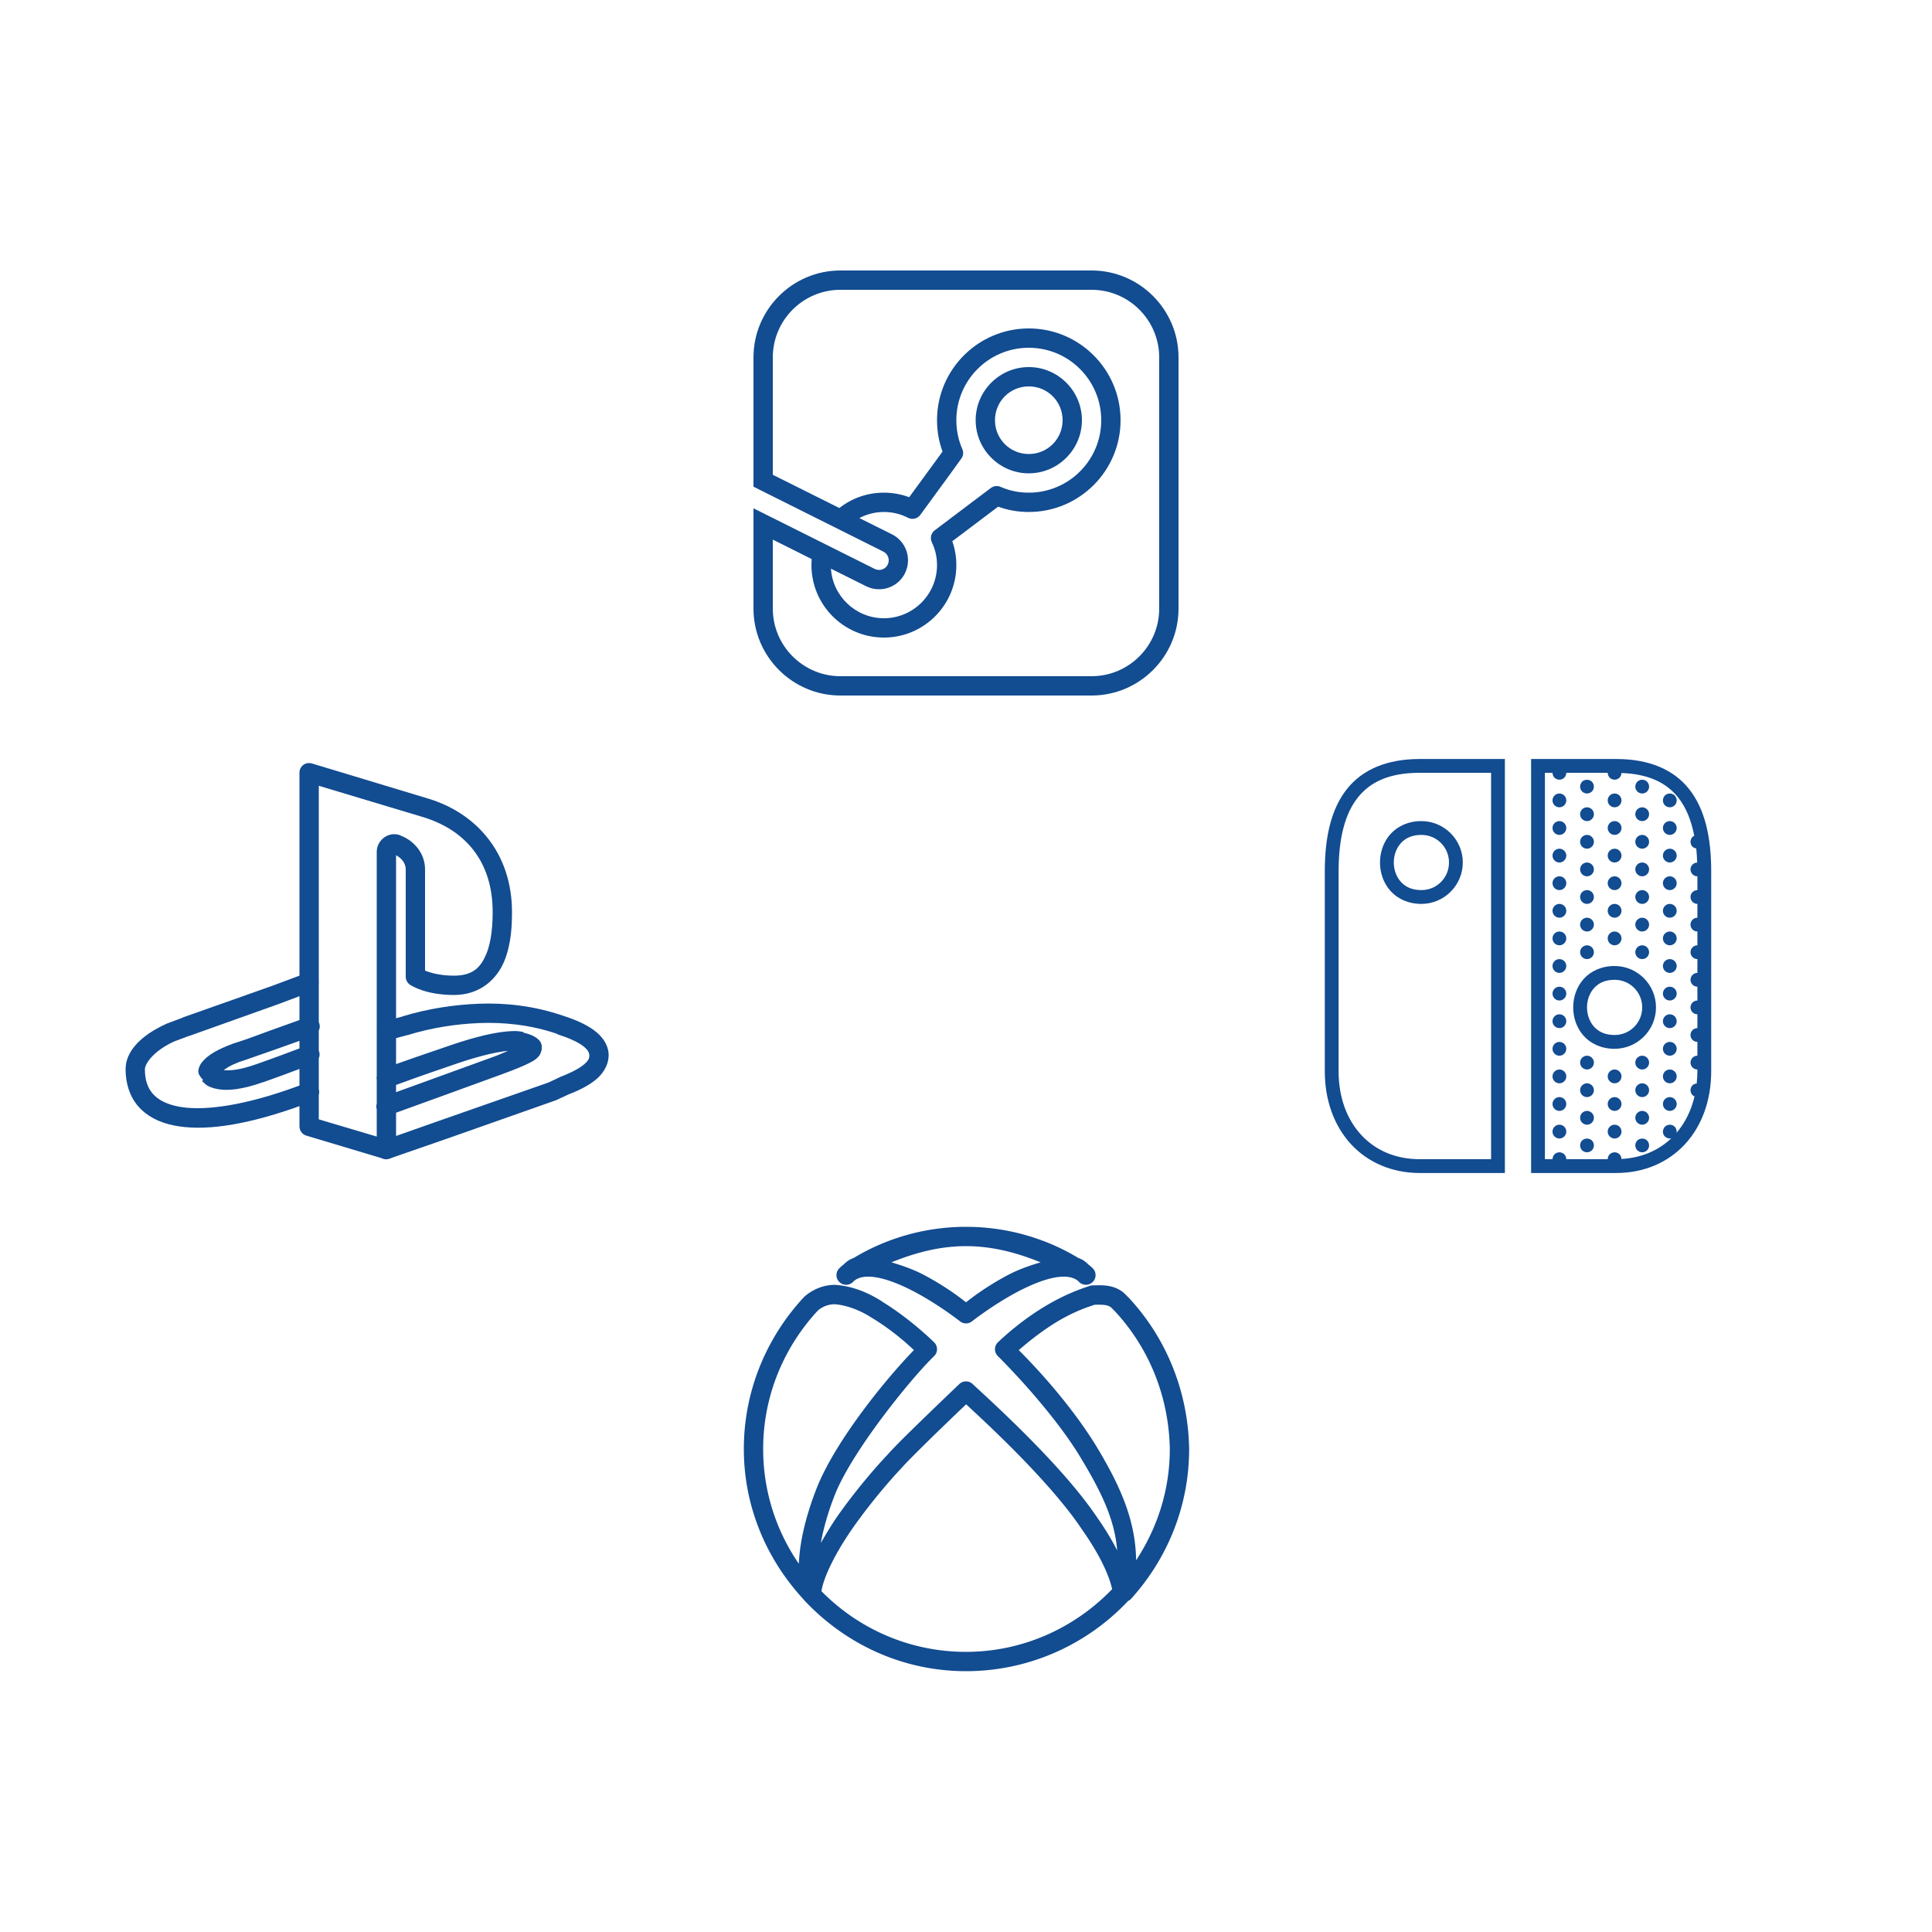 <svg fill="#124c91" xmlns="http://www.w3.org/2000/svg"  viewBox="0 0 200 200" width="200px" height="200px">
    <svg fill="#124c91" xmlns="http://www.w3.org/2000/svg"  viewBox="-13 -25 100 100" width="100px" height="200px"><path d="M 18.812 4 C 18.336 4.09 17.992 4.512 18 5 L 18 26 L 15.156 27.062 L 5.875 30.344 C 5.863 30.355 5.855 30.363 5.844 30.375 L 4.25 30.969 C 4.23 30.977 4.207 30.988 4.188 31 C 1.59 32.191 0 33.82 0 35.688 C 0 37.172 0.438 38.523 1.312 39.531 C 2.188 40.539 3.449 41.188 4.969 41.5 C 8.004 42.125 12.117 41.531 17.312 39.75 C 17.527 39.68 17.691 39.609 18 39.5 L 18 41.594 C 17.996 42.043 18.289 42.438 18.719 42.562 L 26.438 44.875 C 26.469 44.887 26.5 44.898 26.531 44.906 C 26.621 44.953 26.715 44.984 26.812 45 C 26.906 45.012 27 45.012 27.094 45 C 27.105 45 27.113 45 27.125 45 C 27.199 44.988 27.273 44.965 27.344 44.938 C 27.387 44.93 27.43 44.918 27.469 44.906 C 27.48 44.895 27.488 44.887 27.5 44.875 L 33.625 42.75 L 44.438 38.938 C 44.469 38.93 44.5 38.918 44.531 38.906 L 45.75 38.344 C 45.777 38.332 45.785 38.324 45.812 38.312 C 47.133 37.801 48.145 37.262 48.875 36.594 C 49.621 35.91 50.074 34.98 50 34.031 C 49.918 33.07 49.316 32.258 48.5 31.656 C 47.684 31.055 46.625 30.578 45.312 30.156 C 42.277 29.109 39.27 28.801 36.562 28.906 C 34.004 29.008 31.324 29.406 28.656 30.219 L 28.594 30.25 L 28 30.406 L 28 13.531 C 28.578 13.848 29 14.352 29 15 L 29 26.094 C 28.996 26.43 29.16 26.746 29.438 26.938 C 29.438 26.938 29.895 27.242 30.656 27.5 C 31.418 27.758 32.539 28 34 28 C 36.711 28 38.426 26.355 39.188 24.531 C 39.949 22.707 40 20.695 40 19.406 C 40 13.32 36.32 9.156 31.281 7.656 L 19.281 4.031 C 19.16 3.996 19.031 3.988 18.906 4 C 18.875 4 18.844 4 18.812 4 Z M 20 6.344 L 30.719 9.562 C 35.078 10.863 38 14.094 38 19.406 C 38 20.617 37.906 22.398 37.344 23.75 C 36.781 25.102 35.988 26 34 26 C 32.762 26 31.879 25.785 31.312 25.594 C 31.078 25.516 31.117 25.523 31 25.469 L 31 15 C 31 13.371 29.906 12.039 28.469 11.5 C 28.453 11.496 28.453 11.473 28.438 11.469 C 27.262 11.023 26 11.934 26 13.188 L 26 31.562 C 25.992 31.637 25.992 31.707 26 31.781 L 26 36.406 C 25.973 36.539 25.973 36.68 26 36.812 L 26 39.25 C 25.941 39.441 25.941 39.652 26 39.844 L 26 42.656 L 20 40.875 L 20 38.344 C 20.059 38.152 20.059 37.941 20 37.75 L 20 34.562 C 20.113 34.305 20.113 34.008 20 33.75 L 20 31.688 C 20.133 31.41 20.133 31.09 20 30.812 L 20 26.812 C 20.016 26.707 20.016 26.605 20 26.5 Z M 18 28.125 L 18 30.594 C 17.527 30.758 16.602 31.094 15.125 31.625 C 14.219 31.949 13.305 32.301 12.562 32.562 C 11.82 32.824 11.188 33.012 11.125 33.031 C 11.105 33.039 11.082 33.051 11.062 33.062 C 9.629 33.594 8.707 34.117 8.125 34.719 C 7.832 35.02 7.59 35.359 7.531 35.844 C 7.488 36.203 7.785 36.52 8.031 36.812 L 7.906 36.906 C 7.906 36.906 8.078 37.055 8.188 37.156 C 8.273 37.234 8.289 37.273 8.406 37.344 C 8.676 37.512 9.059 37.66 9.562 37.75 C 10.562 37.926 12.027 37.809 14.219 37.031 C 14.23 37.027 14.238 37.035 14.25 37.031 C 15.512 36.59 16.914 36.07 18 35.656 L 18 37.375 C 17.543 37.535 17.066 37.719 16.688 37.844 C 11.68 39.562 7.789 40.031 5.375 39.531 C 4.168 39.281 3.344 38.828 2.812 38.219 C 2.281 37.609 2 36.801 2 35.688 C 2 35.152 2.828 33.82 5.031 32.812 L 6.531 32.25 L 6.562 32.25 L 15.844 28.938 Z M 36.625 30.906 C 39.121 30.809 41.922 31.078 44.688 32.031 C 44.688 32.043 44.688 32.051 44.688 32.062 C 45.875 32.441 46.777 32.852 47.312 33.25 C 47.848 33.648 47.98 33.949 48 34.188 C 48.027 34.539 47.961 34.73 47.531 35.125 C 47.102 35.52 46.27 35.992 45.031 36.469 C 45.012 36.477 44.988 36.488 44.969 36.5 L 43.781 37.062 L 43.688 37.094 L 32.969 40.844 L 28 42.594 L 28 40.188 C 28.984 39.832 37.043 36.914 38.844 36.25 C 40.355 35.695 41.297 35.312 41.938 34.969 C 42.258 34.797 42.508 34.645 42.75 34.375 C 42.992 34.105 43.164 33.562 43.062 33.156 C 43.039 33.047 42.996 32.941 42.938 32.844 C 42.625 32.375 41.938 32.059 41.188 31.906 L 41.219 31.844 C 41.219 31.844 41.082 31.824 41.031 31.812 C 40.934 31.789 40.852 31.766 40.656 31.75 C 40.363 31.727 39.977 31.727 39.406 31.781 C 38.266 31.891 36.484 32.238 33.781 33.156 C 30.77 34.18 29.078 34.77 28 35.156 L 28 32.469 L 29.156 32.156 C 29.168 32.156 29.176 32.156 29.188 32.156 C 31.699 31.383 34.203 31.004 36.625 30.906 Z M 18 32.75 L 18 33.531 C 17.211 33.832 15.184 34.59 13.562 35.156 C 11.766 35.797 10.754 35.844 10.156 35.781 C 10.496 35.543 10.824 35.297 11.688 34.969 C 11.723 34.957 11.715 34.949 11.75 34.938 C 12.043 34.852 12.504 34.691 13.219 34.438 C 13.969 34.176 14.906 33.855 15.812 33.531 C 16.934 33.129 17.336 32.992 18 32.75 Z M 39.594 33.781 C 39.121 33.973 38.91 34.098 38.156 34.375 C 36.488 34.988 29.777 37.418 28 38.062 L 28 37.312 C 28.621 37.082 30.188 36.496 34.406 35.062 C 37.004 34.18 38.66 33.871 39.594 33.781 Z"/></svg>
    <svg fill="#124c91" xmlns="http://www.w3.org/2000/svg"  viewBox="-25 -25 100 100" width="200px" height="100px"><path d="M 12 3 C 7.04 3 3 7.04 3 12 L 3 25.381 L 16.42 32.09 C 16.92 32.32 17.14 32.92 16.91 33.42 C 16.74 33.79 16.38 34 16 34 C 15.86 34 15.72 33.97 15.58 33.91 L 3 27.619 L 3 38 C 3 42.96 7.04 47 12 47 L 38 47 C 42.96 47 47 42.96 47 38 L 47 12 C 47 7.04 42.96 3 38 3 L 12 3 z M 12 5 L 38 5 C 41.86 5 45 8.14 45 12 L 45 38 C 45 41.86 41.86 45 38 45 L 12 45 C 8.14 45 5 41.86 5 38 L 5 30.859 L 9.02 32.869 C 9.01 33.079 9 33.29 9 33.5 C 9 37.64 12.36 41 16.5 41 C 20.64 41 24 37.64 24 33.5 C 24 32.65 23.86 31.819 23.58 31.029 L 28.33 27.449 C 29.34 27.819 30.4 28 31.5 28 C 36.74 28 41 23.74 41 18.5 C 41 13.26 36.74 9 31.5 9 C 26.26 9 22 13.26 22 18.5 C 22 19.62 22.19 20.71 22.57 21.75 L 19.119 26.471 C 18.289 26.161 17.4 26 16.5 26 C 14.76 26 13.161 26.59 11.891 27.59 L 5 24.15 L 5 12 C 5 8.14 8.14 5 12 5 z M 31.5 11 C 35.64 11 39 14.36 39 18.5 C 39 22.64 35.64 26 31.5 26 C 30.47 26 29.49 25.8 28.58 25.4 C 28.25 25.25 27.87 25.3 27.58 25.51 L 21.76 29.9 C 21.38 30.19 21.261 30.701 21.461 31.131 C 21.821 31.871 22 32.67 22 33.5 C 22 36.53 19.53 39 16.5 39 C 13.6 39 11.2 36.729 11.02 33.869 L 14.689 35.699 L 14.721 35.711 L 14.74 35.721 C 15.14 35.911 15.56 36 16 36 C 17.17 36 18.241 35.32 18.721 34.26 C 19.411 32.77 18.769 30.999 17.289 30.289 L 13.961 28.631 C 14.721 28.231 15.58 28 16.5 28 C 17.38 28 18.22 28.2 19 28.6 C 19.44 28.83 19.98 28.701 20.27 28.301 L 23.369 24.061 L 24.51 22.48 C 24.72 22.2 24.769 21.82 24.619 21.49 C 24.209 20.55 24 19.54 24 18.5 C 24 14.36 27.36 11 31.5 11 z M 31.5 13 C 28.474 13 26 15.474 26 18.5 C 26 21.526 28.474 24 31.5 24 C 34.526 24 37 21.526 37 18.5 C 37 15.474 34.526 13 31.5 13 z M 31.5 15 C 33.445 15 35 16.555 35 18.5 C 35 20.445 33.445 22 31.5 22 C 29.555 22 28 20.445 28 18.5 C 28 16.555 29.555 15 31.5 15 z"/></svg>
    <svg fill="#124c91" xmlns="http://www.w3.org/2000/svg"  viewBox="-180 -100 280 280" width="200px" height="200px"><path d="M 25.76 10 C 21.01 10 17.443 11.517 15.186 14.381 C 12.928 17.245 12 21.294 12 26.264 L 12 55.264 C 12 59.506 13.373 63.2 15.805 65.832 C 18.236 68.464 21.722 70 25.76 70 L 38.1 70 L 38.1 10 L 25.76 10 z M 41.9 10 L 41.9 70 L 54.24 70 C 58.278 70 61.764 68.464 64.195 65.832 C 66.627 63.2 68 59.506 68 55.264 L 68 26.264 C 68 21.294 67.072 17.245 64.814 14.381 C 62.557 11.517 58.99 10 54.24 10 L 41.9 10 z M 25.76 12 L 36.1 12 L 36.1 68 L 25.76 68 C 22.222 68 19.327 66.698 17.273 64.475 C 15.219 62.252 14 59.077 14 55.264 L 14 26.264 C 14 21.547 14.907 17.965 16.756 15.619 C 18.605 13.273 21.419 12 25.76 12 z M 43.9 12 L 45 12 C 45 12.26 45.109 12.521 45.289 12.711 C 45.339 12.751 45.389 12.8 45.439 12.83 C 45.499 12.87 45.559 12.9 45.619 12.92 C 45.679 12.95 45.741 12.97 45.801 12.98 C 45.871 12.99 45.93 13 46 13 C 46.13 13 46.261 12.98 46.381 12.92 C 46.501 12.87 46.611 12.801 46.711 12.711 L 46.83 12.561 C 46.87 12.501 46.9 12.441 46.92 12.381 C 46.95 12.321 46.97 12.259 46.98 12.199 C 46.99 12.129 47 12.07 47 12 L 53 12 C 53 12.13 53.03 12.261 53.08 12.381 C 53.13 12.511 53.199 12.611 53.289 12.711 C 53.339 12.751 53.389 12.8 53.439 12.83 C 53.499 12.87 53.559 12.9 53.619 12.92 C 53.679 12.95 53.741 12.97 53.801 12.98 C 53.871 12.99 53.94 13 54 13 C 54.26 13 54.521 12.891 54.711 12.711 C 54.884 12.528 54.986 12.279 54.994 12.029 C 58.901 12.173 61.507 13.415 63.244 15.619 C 64.347 17.018 65.107 18.867 65.547 21.125 C 65.456 21.171 65.367 21.219 65.289 21.289 C 65.199 21.389 65.13 21.489 65.08 21.619 C 65.03 21.739 65 21.87 65 22 C 65 22.26 65.109 22.521 65.289 22.711 C 65.437 22.851 65.632 22.929 65.832 22.965 C 65.903 23.614 65.943 24.3 65.969 25.006 C 65.434 25.023 65 25.461 65 26 C 65 26.55 65.45 27 66 27 L 66 29 C 65.45 29 65 29.45 65 30 C 65 30.55 65.45 31 66 31 L 66 33 C 65.45 33 65 33.45 65 34 C 65 34.55 65.45 35 66 35 L 66 37 C 65.45 37 65 37.45 65 38 C 65 38.55 65.45 39 66 39 L 66 41 C 65.45 41 65 41.45 65 42 C 65 42.55 65.45 43 66 43 L 66 45 C 65.45 45 65 45.45 65 46 C 65 46.55 65.45 47 66 47 L 66 49 C 65.45 49 65 49.45 65 50 C 65 50.55 65.45 51 66 51 L 66 53 C 65.45 53 65 53.45 65 54 C 65 54.55 65.45 55 66 55 L 66 55.264 C 66 55.871 65.959 56.457 65.898 57.031 C 65.674 57.053 65.454 57.129 65.289 57.289 C 65.109 57.479 65 57.74 65 58 C 65 58.26 65.109 58.521 65.289 58.711 C 65.374 58.791 65.477 58.851 65.584 58.9 C 65.098 60.978 64.195 62.766 62.961 64.193 C 62.974 64.129 63 64.066 63 64 C 63 63.87 62.97 63.739 62.92 63.619 C 62.87 63.489 62.801 63.389 62.711 63.289 C 62.431 63.009 61.979 62.93 61.619 63.08 C 61.489 63.13 61.379 63.199 61.289 63.289 C 61.199 63.389 61.13 63.489 61.08 63.619 C 61.03 63.739 61 63.87 61 64 C 61 64.27 61.109 64.521 61.289 64.711 C 61.389 64.801 61.489 64.87 61.619 64.92 C 61.739 64.97 61.87 65 62 65 C 62.081 65 62.159 64.971 62.238 64.951 C 60.381 66.725 57.926 67.806 54.992 67.965 C 54.983 67.717 54.883 67.47 54.711 67.289 C 54.431 67.009 53.989 66.92 53.619 67.08 C 53.489 67.13 53.379 67.199 53.289 67.289 C 53.109 67.479 53 67.74 53 68 L 47 68 C 47 67.74 46.891 67.479 46.711 67.289 L 46.561 67.17 C 46.501 67.13 46.441 67.1 46.381 67.08 C 46.321 67.05 46.259 67.03 46.199 67.02 C 45.999 66.98 45.799 67 45.619 67.08 C 45.489 67.13 45.379 67.199 45.289 67.289 C 45.109 67.479 45 67.74 45 68 L 43.9 68 L 43.9 12 z M 57.902 13.006 C 57.805 13.016 57.709 13.04 57.619 13.08 C 57.489 13.13 57.389 13.199 57.289 13.289 C 57.199 13.389 57.13 13.499 57.08 13.619 C 57.03 13.739 57 13.87 57 14 C 57 14.26 57.109 14.521 57.289 14.711 C 57.389 14.801 57.489 14.87 57.619 14.92 C 57.739 14.98 57.87 15 58 15 C 58.26 15 58.521 14.891 58.711 14.711 C 58.891 14.521 59 14.26 59 14 C 59 13.87 58.98 13.739 58.92 13.619 C 58.87 13.499 58.801 13.389 58.711 13.289 C 58.501 13.079 58.194 12.977 57.902 13.006 z M 50 13.012 C 49.737 13.012 49.474 13.104 49.289 13.289 C 49.199 13.389 49.13 13.499 49.08 13.619 C 49.03 13.739 49 13.87 49 14 C 49 14.13 49.03 14.261 49.08 14.381 C 49.13 14.511 49.199 14.611 49.289 14.711 L 49.439 14.83 C 49.499 14.87 49.559 14.9 49.619 14.92 C 49.679 14.95 49.741 14.97 49.801 14.98 C 49.871 14.99 49.94 15 50 15 C 50.06 15 50.129 14.99 50.199 14.98 C 50.259 14.97 50.321 14.95 50.381 14.92 C 50.441 14.9 50.501 14.87 50.561 14.83 L 50.711 14.711 C 50.801 14.611 50.87 14.511 50.92 14.381 C 50.97 14.261 51 14.13 51 14 C 51 13.87 50.97 13.739 50.92 13.619 C 50.87 13.499 50.801 13.389 50.711 13.289 C 50.526 13.104 50.263 13.012 50 13.012 z M 46 15 C 45.45 15 45 15.45 45 16 C 45 16.55 45.45 17 46 17 C 46.55 17 47 16.55 47 16 C 47 15.45 46.55 15 46 15 z M 54 15 C 53.45 15 53 15.45 53 16 C 53 16.55 53.45 17 54 17 C 54.55 17 55 16.55 55 16 C 55 15.45 54.55 15 54 15 z M 62.098 15.006 C 61.806 14.977 61.499 15.079 61.289 15.289 L 61.17 15.439 C 61.13 15.499 61.1 15.559 61.08 15.619 C 61.05 15.679 61.03 15.741 61.02 15.801 C 61.01 15.871 61 15.94 61 16 C 61 16.26 61.109 16.521 61.289 16.711 C 61.479 16.891 61.74 17 62 17 C 62.13 17 62.261 16.97 62.381 16.92 C 62.511 16.87 62.621 16.801 62.711 16.711 C 62.891 16.521 63 16.26 63 16 C 63 15.94 62.99 15.871 62.98 15.801 C 62.97 15.741 62.95 15.679 62.92 15.619 C 62.9 15.559 62.87 15.499 62.83 15.439 L 62.711 15.289 C 62.621 15.199 62.511 15.13 62.381 15.08 C 62.291 15.04 62.195 15.016 62.098 15.006 z M 50 17 C 49.45 17 49 17.45 49 18 C 49 18.55 49.45 19 50 19 C 50.55 19 51 18.55 51 18 C 51 17.45 50.55 17 50 17 z M 58 17 C 57.45 17 57 17.45 57 18 C 57 18.55 57.45 19 58 19 C 58.55 19 59 18.55 59 18 C 59 17.45 58.55 17 58 17 z M 26 19 C 24.083 19 22.519 19.755 21.502 20.898 C 20.485 22.042 20 23.528 20 25 C 20 26.472 20.485 27.958 21.502 29.102 C 22.519 30.245 24.083 31 26 31 C 29.302 31 32 28.302 32 25 C 32 21.698 29.302 19 26 19 z M 46 19 C 45.45 19 45 19.45 45 20 C 45 20.55 45.45 21 46 21 C 46.55 21 47 20.55 47 20 C 47 19.45 46.55 19 46 19 z M 54 19 C 53.45 19 53 19.45 53 20 C 53 20.55 53.45 21 54 21 C 54.55 21 55 20.55 55 20 C 55 19.45 54.55 19 54 19 z M 62 19 C 61.45 19 61 19.45 61 20 C 61 20.55 61.45 21 62 21 C 62.55 21 63 20.55 63 20 C 63 19.45 62.55 19 62 19 z M 26 21 C 28.221 21 30 22.779 30 25 C 30 27.221 28.221 29 26 29 C 24.583 29 23.648 28.505 22.998 27.773 C 22.348 27.042 22 26.028 22 25 C 22 23.972 22.348 22.958 22.998 22.227 C 23.648 21.495 24.583 21 26 21 z M 50 21 C 49.45 21 49 21.45 49 22 C 49 22.55 49.45 23 50 23 C 50.55 23 51 22.55 51 22 C 51 21.45 50.55 21 50 21 z M 58 21 C 57.45 21 57 21.45 57 22 C 57 22.55 57.45 23 58 23 C 58.55 23 59 22.55 59 22 C 59 21.45 58.55 21 58 21 z M 46 23 C 45.45 23 45 23.45 45 24 C 45 24.55 45.45 25 46 25 C 46.55 25 47 24.55 47 24 C 47 23.45 46.55 23 46 23 z M 54 23 C 53.45 23 53 23.45 53 24 C 53 24.55 53.45 25 54 25 C 54.55 25 55 24.55 55 24 C 55 23.45 54.55 23 54 23 z M 62 23 C 61.45 23 61 23.45 61 24 C 61 24.55 61.45 25 62 25 C 62.55 25 63 24.55 63 24 C 63 23.45 62.55 23 62 23 z M 50 25 C 49.45 25 49 25.45 49 26 C 49 26.55 49.45 27 50 27 C 50.55 27 51 26.55 51 26 C 51 25.45 50.55 25 50 25 z M 58 25 C 57.45 25 57 25.45 57 26 C 57 26.55 57.45 27 58 27 C 58.55 27 59 26.55 59 26 C 59 25.45 58.55 25 58 25 z M 46 27 C 45.45 27 45 27.45 45 28 C 45 28.55 45.45 29 46 29 C 46.55 29 47 28.55 47 28 C 47 27.45 46.55 27 46 27 z M 54 27 C 53.45 27 53 27.45 53 28 C 53 28.55 53.45 29 54 29 C 54.55 29 55 28.55 55 28 C 55 27.45 54.55 27 54 27 z M 62 27 C 61.45 27 61 27.45 61 28 C 61 28.55 61.45 29 62 29 C 62.55 29 63 28.55 63 28 C 63 27.45 62.55 27 62 27 z M 50 29 C 49.45 29 49 29.45 49 30 C 49 30.55 49.45 31 50 31 C 50.55 31 51 30.55 51 30 C 51 29.45 50.55 29 50 29 z M 58 29 C 57.45 29 57 29.45 57 30 C 57 30.55 57.45 31 58 31 C 58.55 31 59 30.55 59 30 C 59 29.45 58.55 29 58 29 z M 46 31 C 45.45 31 45 31.45 45 32 C 45 32.55 45.45 33 46 33 C 46.55 33 47 32.55 47 32 C 47 31.45 46.55 31 46 31 z M 54 31 C 53.45 31 53 31.45 53 32 C 53 32.55 53.45 33 54 33 C 54.55 33 55 32.55 55 32 C 55 31.45 54.55 31 54 31 z M 62 31 C 61.45 31 61 31.45 61 32 C 61 32.55 61.45 33 62 33 C 62.55 33 63 32.55 63 32 C 63 31.45 62.55 31 62 31 z M 50 33 C 49.45 33 49 33.45 49 34 C 49 34.55 49.45 35 50 35 C 50.55 35 51 34.55 51 34 C 51 33.45 50.55 33 50 33 z M 58 33 C 57.45 33 57 33.45 57 34 C 57 34.55 57.45 35 58 35 C 58.55 35 59 34.55 59 34 C 59 33.45 58.55 33 58 33 z M 46 35 C 45.45 35 45 35.45 45 36 C 45 36.55 45.45 37 46 37 C 46.55 37 47 36.55 47 36 C 47 35.45 46.55 35 46 35 z M 54 35 C 53.45 35 53 35.45 53 36 C 53 36.55 53.45 37 54 37 C 54.55 37 55 36.55 55 36 C 55 35.45 54.55 35 54 35 z M 62 35 C 61.45 35 61 35.45 61 36 C 61 36.55 61.45 37 62 37 C 62.55 37 63 36.55 63 36 C 63 35.45 62.55 35 62 35 z M 50 37 C 49.45 37 49 37.45 49 38 C 49 38.55 49.45 39 50 39 C 50.55 39 51 38.55 51 38 C 51 37.45 50.55 37 50 37 z M 58 37 C 57.45 37 57 37.45 57 38 C 57 38.55 57.45 39 58 39 C 58.55 39 59 38.55 59 38 C 59 37.45 58.55 37 58 37 z M 46 39 C 45.45 39 45 39.45 45 40 C 45 40.55 45.45 41 46 41 C 46.55 41 47 40.55 47 40 C 47 39.45 46.55 39 46 39 z M 62 39 C 61.45 39 61 39.45 61 40 C 61 40.55 61.45 41 62 41 C 62.55 41 63 40.55 63 40 C 63 39.45 62.55 39 62 39 z M 54 40 C 52.083 40 50.519 40.755 49.502 41.898 C 48.485 43.042 48 44.528 48 46 C 48 47.472 48.485 48.958 49.502 50.102 C 50.519 51.245 52.083 52 54 52 C 57.302 52 60 49.302 60 46 C 60 42.698 57.302 40 54 40 z M 54 42 C 56.221 42 58 43.779 58 46 C 58 48.221 56.221 50 54 50 C 52.583 50 51.648 49.505 50.998 48.773 C 50.348 48.042 50 47.028 50 46 C 50 44.972 50.348 43.958 50.998 43.227 C 51.648 42.495 52.583 42 54 42 z M 46 43 C 45.45 43 45 43.45 45 44 C 45 44.55 45.45 45 46 45 C 46.55 45 47 44.55 47 44 C 47 43.45 46.55 43 46 43 z M 62 43 C 61.45 43 61 43.45 61 44 C 61 44.55 61.45 45 62 45 C 62.55 45 63 44.55 63 44 C 63 43.45 62.55 43 62 43 z M 46 47 C 45.45 47 45 47.45 45 48 C 45 48.55 45.45 49 46 49 C 46.55 49 47 48.55 47 48 C 47 47.45 46.55 47 46 47 z M 62 47 C 61.45 47 61 47.45 61 48 C 61 48.55 61.45 49 62 49 C 62.55 49 63 48.55 63 48 C 63 47.45 62.55 47 62 47 z M 46 51 C 45.45 51 45 51.45 45 52 C 45 52.55 45.45 53 46 53 C 46.55 53 47 52.55 47 52 C 47 51.45 46.55 51 46 51 z M 62 51 C 61.45 51 61 51.45 61 52 C 61 52.55 61.45 53 62 53 C 62.55 53 63 52.55 63 52 C 63 51.45 62.55 51 62 51 z M 50 53 C 49.45 53 49 53.45 49 54 C 49 54.55 49.45 55 50 55 C 50.55 55 51 54.55 51 54 C 51 53.45 50.55 53 50 53 z M 58 53 C 57.45 53 57 53.45 57 54 C 57 54.55 57.45 55 58 55 C 58.55 55 59 54.55 59 54 C 59 53.45 58.55 53 58 53 z M 46 55 C 45.45 55 45 55.45 45 56 C 45 56.55 45.45 57 46 57 C 46.55 57 47 56.55 47 56 C 47 55.45 46.55 55 46 55 z M 54 55 C 53.45 55 53 55.45 53 56 C 53 56.55 53.45 57 54 57 C 54.55 57 55 56.55 55 56 C 55 55.45 54.55 55 54 55 z M 62 55 C 61.45 55 61 55.45 61 56 C 61 56.55 61.45 57 62 57 C 62.55 57 63 56.55 63 56 C 63 55.45 62.55 55 62 55 z M 50 57 C 49.45 57 49 57.45 49 58 C 49 58.55 49.45 59 50 59 C 50.55 59 51 58.55 51 58 C 51 57.45 50.55 57 50 57 z M 58 57 C 57.45 57 57 57.45 57 58 C 57 58.55 57.45 59 58 59 C 58.55 59 59 58.55 59 58 C 59 57.45 58.55 57 58 57 z M 46 59 C 45.45 59 45 59.45 45 60 C 45 60.55 45.45 61 46 61 C 46.55 61 47 60.55 47 60 C 47 59.45 46.55 59 46 59 z M 54 59 C 53.45 59 53 59.45 53 60 C 53 60.55 53.45 61 54 61 C 54.55 61 55 60.55 55 60 C 55 59.45 54.55 59 54 59 z M 62 59 C 61.45 59 61 59.45 61 60 C 61 60.55 61.45 61 62 61 C 62.55 61 63 60.55 63 60 C 63 59.45 62.55 59 62 59 z M 50 61 C 49.45 61 49 61.45 49 62 C 49 62.55 49.45 63 50 63 C 50.55 63 51 62.55 51 62 C 51 61.45 50.55 61 50 61 z M 58 61 C 57.45 61 57 61.45 57 62 C 57 62.55 57.45 63 58 63 C 58.55 63 59 62.55 59 62 C 59 61.45 58.55 61 58 61 z M 46 63 C 45.45 63 45 63.45 45 64 C 45 64.55 45.45 65 46 65 C 46.55 65 47 64.55 47 64 C 47 63.45 46.55 63 46 63 z M 54 63 C 53.45 63 53 63.45 53 64 C 53 64.55 53.45 65 54 65 C 54.55 65 55 64.55 55 64 C 55 63.45 54.55 63 54 63 z M 50 65.012 C 49.74 65.012 49.479 65.104 49.289 65.289 C 49.109 65.479 49 65.74 49 66 C 49 66.26 49.109 66.521 49.289 66.711 C 49.479 66.891 49.74 67 50 67 C 50.26 67 50.521 66.891 50.711 66.711 C 50.891 66.521 51 66.26 51 66 C 51 65.74 50.891 65.479 50.711 65.289 C 50.521 65.104 50.26 65.012 50 65.012 z M 58 65.012 C 57.74 65.012 57.479 65.104 57.289 65.289 C 57.109 65.479 57 65.74 57 66 C 57 66.26 57.109 66.521 57.289 66.711 C 57.479 66.891 57.74 67 58 67 C 58.26 67 58.521 66.891 58.711 66.711 C 58.891 66.521 59 66.26 59 66 C 59 65.74 58.891 65.479 58.711 65.289 C 58.521 65.104 58.26 65.012 58 65.012 z"/></svg>
    <svg fill="#124c91" xmlns="http://www.w3.org/2000/svg"  viewBox="-75 -125 200 200" width="200px" height="200px"><path d="M 25.002 2 C 20.774 2 16.752 3.181 13.373 5.225 C 12.833 5.413 12.572 5.677 12.262 5.961 C 12.258 5.964 12.254 5.966 12.25 5.969 A 1 1 0 0 0 12.197 6.008 C 12.195 6.009 12.193 6.008 12.191 6.01 L 12.191 6.012 C 12.183 6.018 12.178 6.024 12.172 6.029 C 12.166 6.033 12.16 6.037 12.154 6.041 C 12.152 6.042 12.15 6.043 12.148 6.045 A 1 1 0 0 0 12.129 6.064 C 12.048 6.136 11.978 6.202 11.92 6.258 C 11.914 6.263 11.906 6.272 11.9 6.277 C 11.896 6.282 11.887 6.289 11.883 6.293 A 1 1 0 0 0 12.59 8 L 12.592 8 A 1 1 0 0 0 13.283 7.723 C 13.349 7.66 13.399 7.612 13.447 7.568 C 13.984 7.151 14.826 7.048 15.967 7.281 C 17.116 7.516 18.468 8.088 19.727 8.758 C 22.244 10.097 24.381 11.783 24.381 11.783 A 1 1 0 0 0 25.623 11.783 C 25.623 11.783 27.76 10.097 30.277 8.758 C 31.536 8.088 32.888 7.516 34.037 7.281 C 35.18 7.048 36.024 7.153 36.561 7.572 C 36.61 7.617 36.659 7.664 36.721 7.723 A 1 1 0 0 0 37.412 8 L 37.414 8 A 1 1 0 0 0 38.121 6.293 C 38.117 6.289 38.11 6.281 38.105 6.277 L 38.104 6.275 C 38.033 6.208 37.951 6.13 37.854 6.045 C 37.849 6.041 37.845 6.038 37.84 6.035 C 37.831 6.027 37.824 6.021 37.812 6.012 L 37.812 6.01 C 37.811 6.008 37.809 6.009 37.807 6.008 A 1 1 0 0 0 37.73 5.953 C 37.426 5.673 37.169 5.411 36.629 5.225 C 33.25 3.181 29.229 2 25.002 2 z M 25.002 4 C 27.751 4 30.316 4.697 32.725 5.676 C 31.573 6.018 30.408 6.423 29.338 6.992 C 26.961 8.256 25.469 9.452 25.002 9.812 C 24.535 9.452 23.043 8.256 20.666 6.992 C 19.596 6.423 18.432 6.018 17.281 5.676 C 19.69 4.698 22.253 4 25.002 4 z M 11.42 8.008 C 9.465 8.008 8.219 9.283 8.219 9.283 A 1 1 0 0 0 8.199 9.303 C 4.404 13.397 2.002 18.903 2.002 25 C 2.002 30.981 4.35 36.385 8.102 40.479 C 8.105 40.482 8.106 40.487 8.109 40.49 A 1 1 0 0 0 8.199 40.598 C 12.401 45.122 18.35 48 25.002 48 C 31.582 48 37.582 45.198 41.775 40.736 A 1 1 0 0 0 42.102 40.496 C 45.795 36.403 48.098 30.997 48.098 25.002 A 1 1 0 0 0 48.098 24.984 C 47.998 18.999 45.702 13.5 41.9 9.398 A 1 1 0 0 0 41.875 9.371 L 41.588 9.084 L 41.627 9.127 C 40.503 7.862 38.883 8.062 38.125 8.062 A 1 1 0 0 0 37.773 8.125 C 37.533 8.215 36.227 8.604 34.541 9.471 C 32.855 10.337 30.683 11.722 28.316 13.941 A 1 1 0 0 0 28.301 15.385 C 28.301 15.385 33.436 20.428 36.59 25.438 C 38.848 29.133 40.382 32.116 40.652 35.5 C 40.146 34.513 39.501 33.403 38.643 32.184 C 36.655 29.197 33.597 25.915 30.936 23.262 C 29.603 21.934 28.371 20.767 27.432 19.891 C 26.492 19.015 25.789 18.373 25.709 18.293 A 1 1 0 0 0 24.312 18.275 C 24.312 18.275 22.757 19.753 21.055 21.4 C 19.361 23.04 17.585 24.772 16.896 25.572 C 15.75 26.771 13.672 29.159 11.787 31.822 C 11.112 32.775 10.543 33.754 9.971 34.727 C 10.232 33.323 10.653 31.682 11.484 29.588 L 11.486 29.584 C 11.487 29.582 11.487 29.58 11.488 29.578 C 13.369 25.019 19.364 17.63 21.693 15.391 A 1 1 0 0 0 21.707 13.963 C 21.707 13.963 19.311 11.577 16.373 9.779 A 1 1 0 0 0 16.266 9.695 C 16.259 9.691 16.252 9.689 16.246 9.686 C 16.243 9.684 16.241 9.682 16.238 9.68 L 16.238 9.682 C 14.784 8.752 13.129 8.119 11.486 8.01 A 1 1 0 0 0 11.42 8.008 z M 11.398 10.014 C 12.604 10.103 13.98 10.605 15.184 11.379 A 1 1 0 0 0 15.209 11.395 L 15.213 11.396 C 17.327 12.666 18.87 14.063 19.611 14.76 C 16.778 17.659 11.64 23.958 9.635 28.828 A 1 1 0 0 0 9.629 28.838 C 8.209 32.41 7.781 35.008 7.693 36.877 C 5.372 33.498 4.002 29.414 4.002 25 C 4.002 19.435 6.187 14.426 9.652 10.68 C 9.66 10.672 10.317 10.025 11.398 10.014 z M 38.898 10.064 C 39.442 10.074 39.851 10.138 40.133 10.455 A 1 1 0 0 0 40.174 10.498 L 40.439 10.766 C 43.903 14.506 46.004 19.522 46.098 25.01 C 46.096 29.294 44.785 33.212 42.609 36.52 C 42.562 32.214 40.816 28.513 38.291 24.383 A 1 1 0 0 0 38.283 24.373 C 35.355 19.722 31.516 15.817 30.463 14.764 C 32.361 13.108 34.109 11.94 35.455 11.248 C 36.908 10.502 37.769 10.261 38.311 10.066 C 38.521 10.065 38.717 10.061 38.898 10.064 z M 25.014 20.375 C 25.327 20.664 25.516 20.838 26.068 21.354 C 26.998 22.22 28.213 23.371 29.523 24.678 C 32.145 27.291 35.153 30.543 36.986 33.301 A 1 1 0 0 0 37.002 33.324 C 39.489 36.854 40.002 38.925 40.127 39.508 C 36.309 43.48 30.931 46 25.002 46 C 19.134 46 13.844 43.59 10.035 39.717 C 10.299 38.065 11.69 35.423 13.42 32.979 C 15.235 30.414 17.304 28.037 18.359 26.936 A 1 1 0 0 0 18.396 26.895 C 18.863 26.351 20.752 24.477 22.445 22.838 C 23.785 21.541 24.55 20.817 25.014 20.375 z"/></svg>
</svg>
